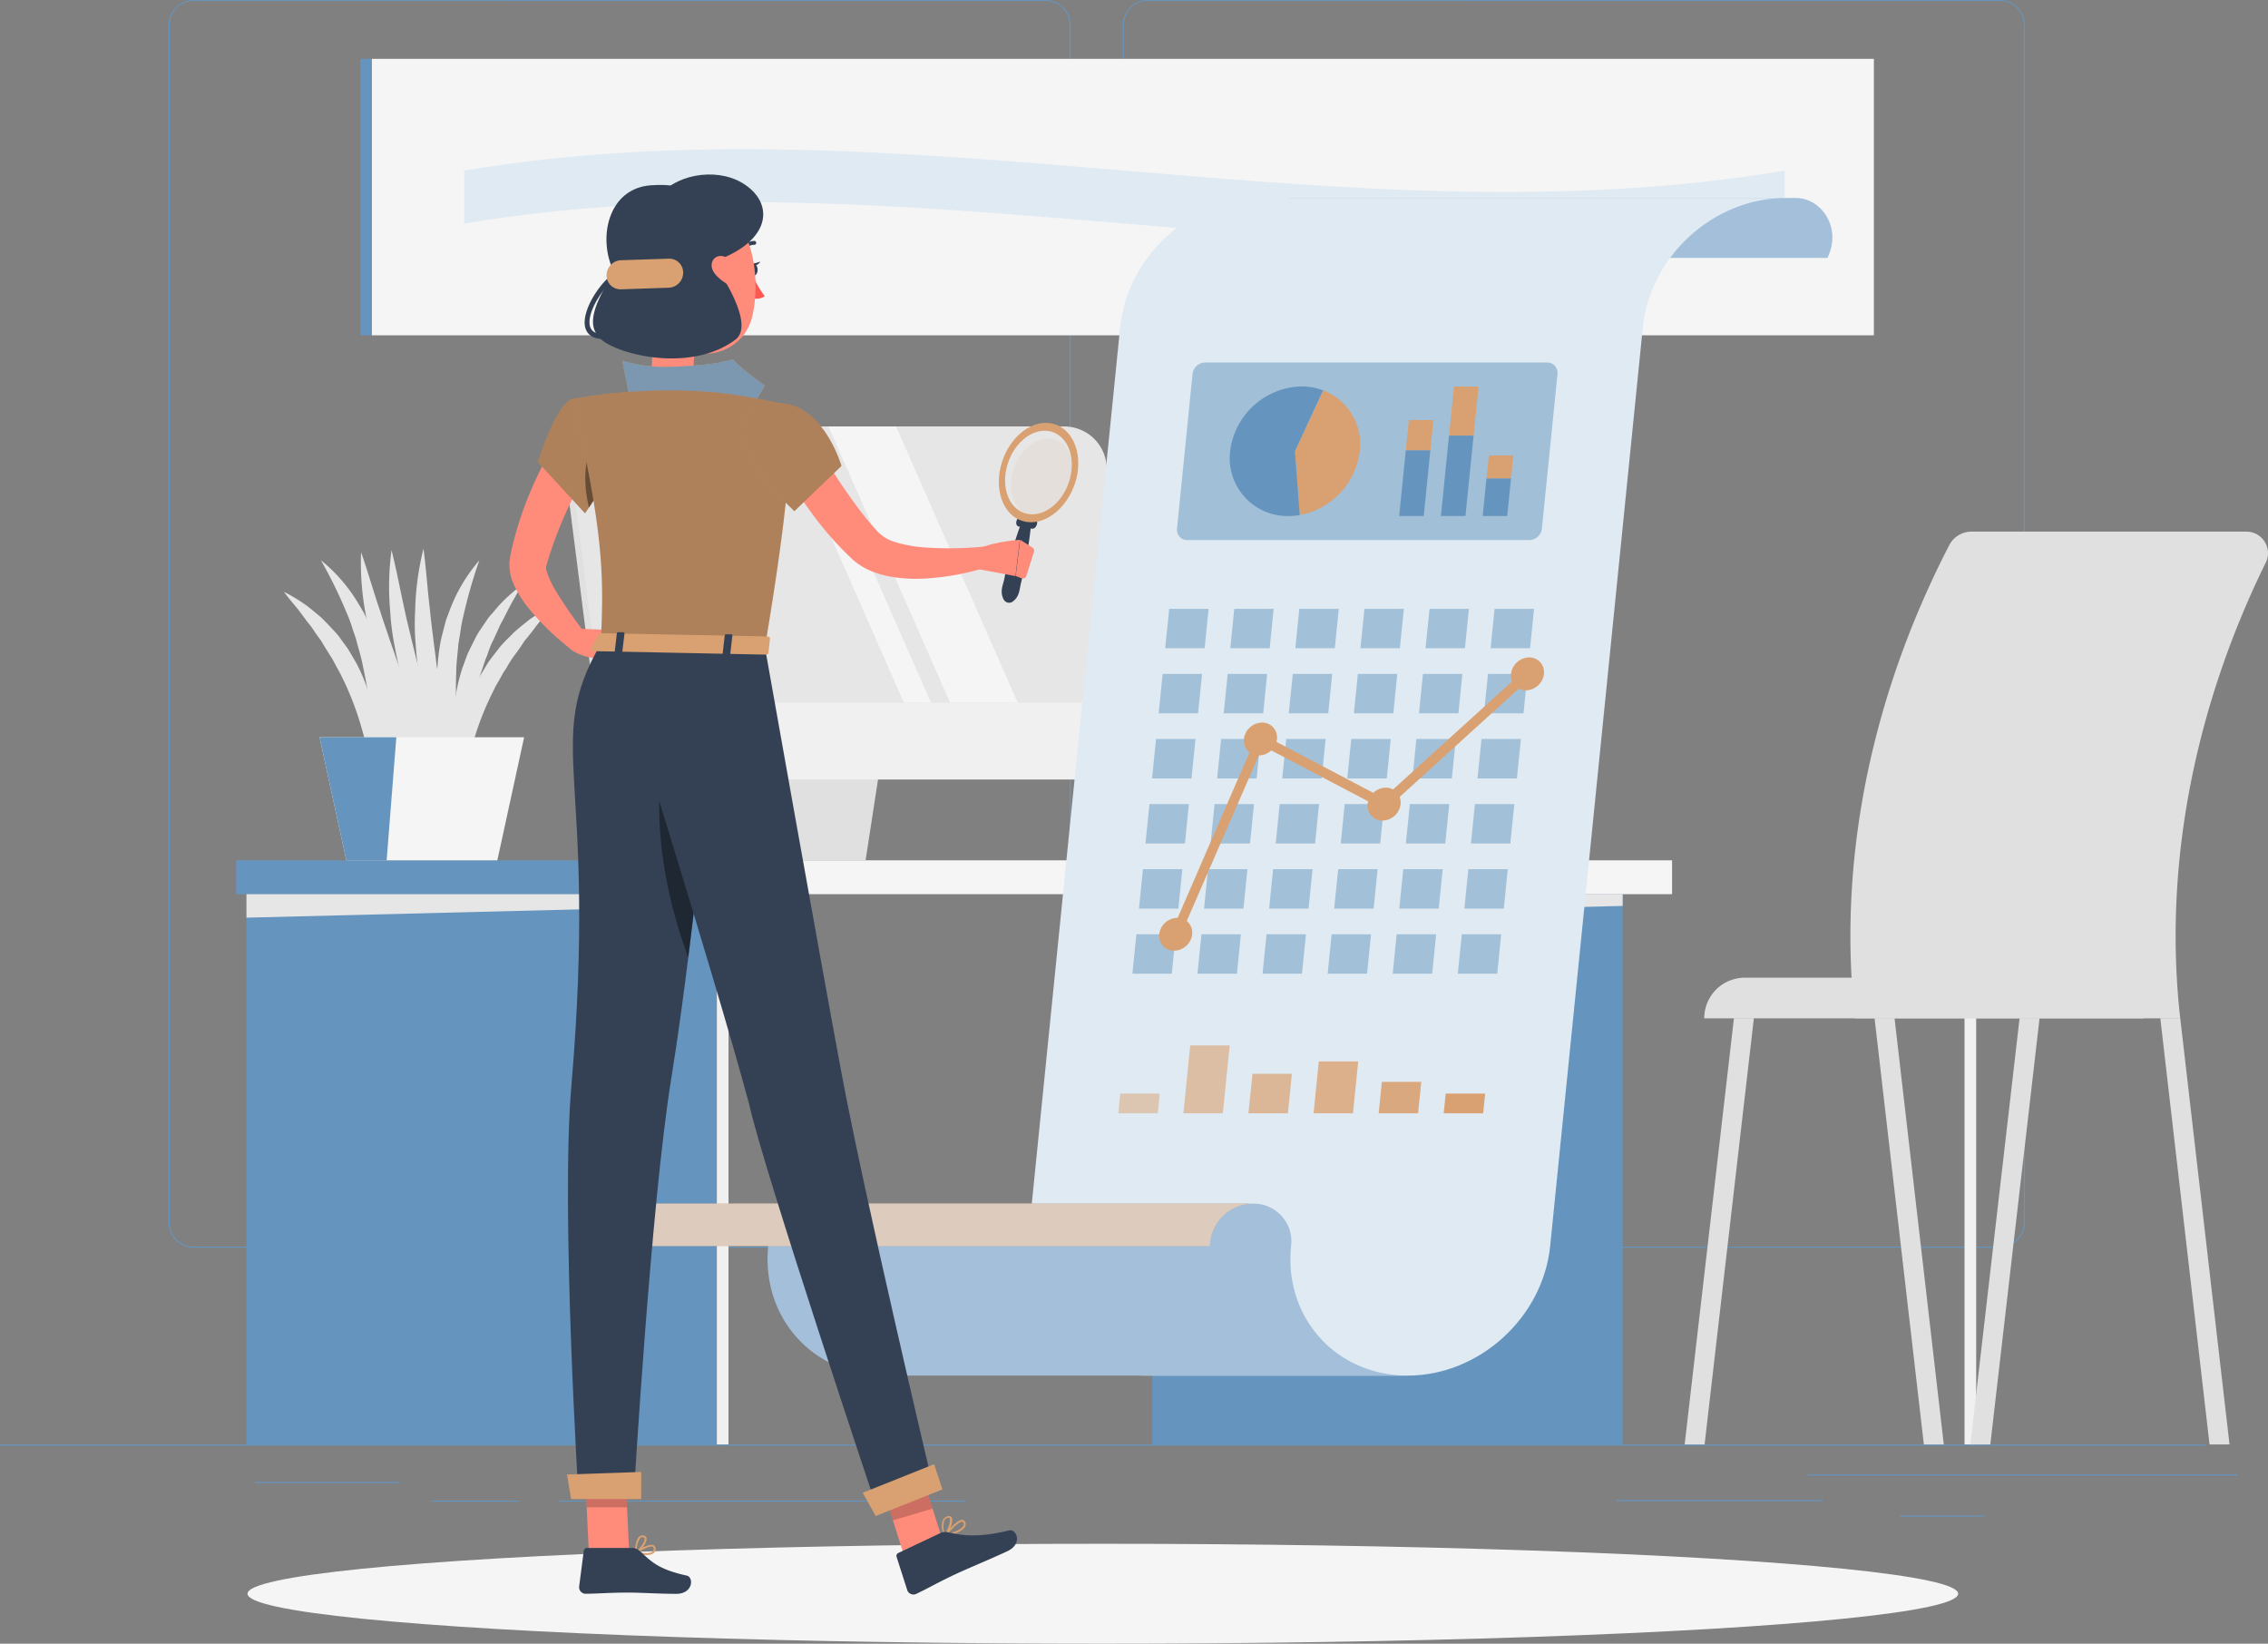 <svg xmlns="http://www.w3.org/2000/svg" width="442.525" height="320.682" viewBox="0 0 442.525 320.682">
  <rect x="0" y="0" width="442.525" height="320.682" fill="#808080" stroke="none"/>
  <g id="cf13_conciliacion_bancaria_copia" data-name="cf13_conciliacion bancaria copia" transform="translate(-234.75 -21.3)">
    <g id="freepik--background-complete--inject-61" transform="translate(234.75 21.3)">
      <rect id="Rectángulo_8834" data-name="Rectángulo 8834" width="430.375" height="0.217" transform="translate(0 281.81)" fill="#6595bf"/>
      <rect id="Rectángulo_8835" data-name="Rectángulo 8835" width="84.009" height="0.217" transform="translate(352.563 287.668)" fill="#6595bf"/>
      <rect id="Rectángulo_8836" data-name="Rectángulo 8836" width="40.168" height="0.217" transform="translate(315.456 292.643)" fill="#6595bf"/>
      <rect id="Rectángulo_8837" data-name="Rectángulo 8837" width="16.521" height="0.217" transform="translate(370.733 295.657)" fill="#6595bf"/>
      <rect id="Rectángulo_8838" data-name="Rectángulo 8838" width="79.645" height="0.217" transform="translate(108.858 292.752)" fill="#6595bf"/>
      <rect id="Rectángulo_8839" data-name="Rectángulo 8839" width="17.132" height="0.217" transform="translate(84.07 292.752)" fill="#6595bf"/>
      <rect id="Rectángulo_8840" data-name="Rectángulo 8840" width="28.284" height="0.217" transform="translate(49.739 289.114)" fill="#6595bf"/>
      <path id="Trazado_109759" data-name="Trazado 109759" d="M454.313,264.72H288.107a4.921,4.921,0,0,1-4.907-4.914V26.173a4.921,4.921,0,0,1,4.907-4.873H454.313a4.914,4.914,0,0,1,4.914,4.914h0V259.806a4.914,4.914,0,0,1-4.914,4.914ZM288.107,21.47a4.7,4.7,0,0,0-4.69,4.7V259.806a4.7,4.7,0,0,0,4.69,4.7H454.313a4.711,4.711,0,0,0,4.7-4.7V26.173a4.711,4.711,0,0,0-4.7-4.7Z" transform="translate(-250.315 -21.3)" fill="#6595bf"/>
      <path id="Trazado_109760" data-name="Trazado 109760" d="M728.616,264.72H562.4a4.928,4.928,0,0,1-4.914-4.914V26.173A4.928,4.928,0,0,1,562.4,21.3H728.616a4.914,4.914,0,0,1,4.894,4.873V259.806a4.914,4.914,0,0,1-4.894,4.914ZM562.4,21.47a4.711,4.711,0,0,0-4.7,4.7V259.806a4.7,4.7,0,0,0,4.7,4.7H728.616a4.711,4.711,0,0,0,4.7-4.7V26.173a4.711,4.711,0,0,0-4.7-4.7Z" transform="translate(-338.43 -21.3)" fill="#6595bf"/>
      <rect id="Rectángulo_8841" data-name="Rectángulo 8841" width="101.894" height="6.604" transform="translate(46.087 167.848)" fill="#6595bf"/>
      <rect id="Rectángulo_8842" data-name="Rectángulo 8842" width="91.774" height="107.358" transform="translate(48.096 174.446)" fill="#6595bf"/>
      <rect id="Rectángulo_8843" data-name="Rectángulo 8843" width="2.274" height="107.358" transform="translate(139.87 174.446)" fill="#f0f0f0"/>
      <path id="Trazado_109761" data-name="Trazado 109761" d="M397.381,278.31H305.6V282.9l91.781-2.294Z" transform="translate(-257.511 -103.864)" fill="#e6e6e6"/>
      <rect id="Rectángulo_8844" data-name="Rectángulo 8844" width="91.774" height="107.358" transform="translate(224.836 174.446)" fill="#6595bf"/>
      <rect id="Rectángulo_8845" data-name="Rectángulo 8845" width="2.274" height="107.358" transform="translate(383.311 174.446)" fill="#f0f0f0"/>
      <path id="Trazado_109762" data-name="Trazado 109762" d="M657.774,278.31H566V282.9l91.774-2.294Z" transform="translate(-341.164 -103.864)" fill="#e6e6e6"/>
      <rect id="Rectángulo_8846" data-name="Rectángulo 8846" width="178.267" height="6.604" transform="translate(147.981 167.848)" fill="#f5f5f5"/>
      <path id="Trazado_109763" data-name="Trazado 109763" d="M411.816,212.742h90.477a6.109,6.109,0,0,0,6.217-5.939,5.951,5.951,0,0,0-.081-1.1l-6.957-54.775a8.267,8.267,0,0,0-7.935-7.039H403.054a6.109,6.109,0,0,0-6.224,5.946,6.519,6.519,0,0,0,.075,1.093l6.978,54.8A8.26,8.26,0,0,0,411.816,212.742Z" transform="translate(-286.818 -60.681)" fill="#e0e0e0"/>
      <path id="Trazado_109764" data-name="Trazado 109764" d="M460.675,203.06h20.186l-6.835,44.479H453.84Z" transform="translate(-305.133 -79.69)" fill="#e0e0e0"/>
      <path id="Trazado_109765" data-name="Trazado 109765" d="M413.6,212.742h90.471a6.109,6.109,0,0,0,6.224-5.932,6.725,6.725,0,0,0-.075-1.106l-6.991-54.775a8.281,8.281,0,0,0-7.948-7.039H404.807a6.109,6.109,0,0,0-6.217,5.939,5.953,5.953,0,0,0,.081,1.1l6.984,54.8A8.281,8.281,0,0,0,413.6,212.742Z" transform="translate(-287.383 -60.682)" fill="#e6e6e6"/>
      <path id="Trazado_109766" data-name="Trazado 109766" d="M472.89,143.89h13.195l23.749,53.886h-13.2Z" transform="translate(-311.252 -60.682)" fill="#f5f5f5"/>
      <path id="Trazado_109767" data-name="Trazado 109767" d="M459.63,143.89h5.281l23.743,53.886h-5.287Z" transform="translate(-306.993 -60.682)" fill="#f5f5f5"/>
      <path id="Trazado_109768" data-name="Trazado 109768" d="M512.075,223.28l1.018,7.928a6.109,6.109,0,0,1-5.057,6.964,6.518,6.518,0,0,1-1.093.075H416.473a8.281,8.281,0,0,1-7.948-7.011l-1-7.928Z" transform="translate(-290.252 -86.186)" fill="#f0f0f0"/>
      <path id="Trazado_109769" data-name="Trazado 109769" d="M367.657,230.492a23.756,23.756,0,0,1-.557-10.446,32.113,32.113,0,0,1,3.258-10.066c.38-.8.862-1.534,1.317-2.308l.679-1.127c.251-.373.516-.726.781-1.079.543-.679,1.072-1.4,1.622-2.091a25.547,25.547,0,0,1,1.826-1.907l.93-.943c.319-.292.679-.563,1-.855.679-.563,1.358-1.106,2.036-1.636a39.712,39.712,0,0,1,4.473-2.674c-1.025,1.439-2.192,2.661-3.238,3.991-.5.679-1.011,1.358-1.541,1.989-.244.333-.523.631-.774.971l-.679,1.025c-.468.679-.95,1.357-1.446,2a20.406,20.406,0,0,0-1.3,2.084c-.217.346-.455.679-.679,1.025l-.584,1.072c-.387.719-.862,1.4-1.174,2.138a56.47,56.47,0,0,0-3.713,9.027A57.818,57.818,0,0,0,367.657,230.492Z" transform="translate(-277.159 -77.217)" fill="#e6e6e6"/>
      <path id="Trazado_109770" data-name="Trazado 109770" d="M333.369,226.7a59.865,59.865,0,0,0-2.152-9.781,57.188,57.188,0,0,0-3.611-9.075c-.333-.74-.781-1.432-1.147-2.145l-.577-1.086c-.2-.353-.441-.679-.645-1.032-.434-.679-.862-1.357-1.283-2.091s-.957-1.357-1.419-2.036l-.679-1.025c-.244-.346-.516-.679-.767-.977-.509-.679-1.018-1.357-1.514-2.036-1.025-1.358-2.179-2.579-3.2-4.025a36.882,36.882,0,0,1,4.453,2.715q1.018.794,2.036,1.649c.339.278.679.55,1,.862l.916.937c.611.638,1.215,1.283,1.805,1.934s1.059,1.405,1.6,2.111c.258.36.523.679.767,1.086l.679,1.134c.428.774.923,1.514,1.29,2.328a32.267,32.267,0,0,1,3.122,10.093A23.667,23.667,0,0,1,333.369,226.7Z" transform="translate(-260.974 -75.941)" fill="#e6e6e6"/>
      <path id="Trazado_109771" data-name="Trazado 109771" d="M337.056,225.377c.1-3.889,0-7.65-.251-11.376a77.042,77.042,0,0,0-1.609-11c-.326-1.819-.916-3.557-1.357-5.349-.292-.855-.611-1.717-.862-2.579a26.978,26.978,0,0,0-1-2.579,90.3,90.3,0,0,0-4.989-10.181,31.821,31.821,0,0,1,7.588,8.919l.76,1.269a14.432,14.432,0,0,1,.631,1.357c.428.862.862,1.805,1.208,2.715a45.543,45.543,0,0,1,1.643,5.593,41.851,41.851,0,0,1,.862,11.776,34.377,34.377,0,0,1-2.627,11.437Z" transform="translate(-264.382 -73.024)" fill="#e6e6e6"/>
      <path id="Trazado_109772" data-name="Trazado 109772" d="M362.073,226.6a52.941,52.941,0,0,1-4.751-11.267,76.547,76.547,0,0,1-2.586-11.953c-.3-2.036-.448-4.072-.611-6.109a46.156,46.156,0,0,1-.068-6.109A54.584,54.584,0,0,1,355.686,179c.543,4.073.774,8.057,1.276,12.055.17,1.975.455,3.95.679,5.919l.387,2.953c.1.991.244,1.975.387,2.953q.8,5.892,1.772,11.8Z" transform="translate(-273.055 -71.961)" fill="#e6e6e6"/>
      <path id="Trazado_109773" data-name="Trazado 109773" d="M358.892,225.969a53.546,53.546,0,0,1-6.027-10.656,74.706,74.706,0,0,1-3.95-11.539c-.543-1.975-.923-3.984-1.31-6.027a47.629,47.629,0,0,1-.767-6.109,54.2,54.2,0,0,1,.238-12.218c1,3.984,1.717,7.907,2.579,11.79.407,1.948.91,3.876,1.357,5.81l.719,2.891c.217.964.468,1.928.726,2.885.971,3.849,2.036,7.677,3.1,11.539Z" transform="translate(-270.682 -72.096)" fill="#e6e6e6"/>
      <path id="Trazado_109774" data-name="Trazado 109774" d="M354.693,225.279A53.481,53.481,0,0,1,347.7,215.24a74.14,74.14,0,0,1-5.03-11.186c-.726-1.914-1.283-3.882-1.86-5.837a47.029,47.029,0,0,1-1.358-5.98,54.179,54.179,0,0,1-.923-12.218c1.358,3.876,2.43,7.751,3.726,11.5.584,1.9,1.276,3.767,1.88,5.654l.991,2.81c.3.943.645,1.873,1,2.8q1.985,5.61,4.181,11.186Z" transform="translate(-268.077 -72.289)" fill="#e6e6e6"/>
      <path id="Trazado_109775" data-name="Trazado 109775" d="M367.714,227.312a23.906,23.906,0,0,1-2.484-10.181,32.339,32.339,0,0,1,1.357-10.5c.224-.862.584-1.677.855-2.511l.475-1.242c.183-.4.38-.8.577-1.195.394-.794.781-1.581,1.195-2.355s.957-1.493,1.439-2.226l.74-1.093A10.812,10.812,0,0,1,372.73,195c.57-.679,1.134-1.357,1.724-1.989a36.916,36.916,0,0,1,3.9-3.448c-.747,1.6-1.67,3.027-2.444,4.52-.38.76-.753,1.507-1.14,2.24-.19.373-.407.719-.59,1.1l-.5,1.14c-.346.747-.679,1.493-1.052,2.226a22.213,22.213,0,0,0-.862,2.287c-.143.38-.326.753-.455,1.133l-.38,1.161c-.251.774-.563,1.534-.753,2.315a56.716,56.716,0,0,0-1.982,9.564A59.138,59.138,0,0,0,367.714,227.312Z" transform="translate(-276.66 -75.353)" fill="#e6e6e6"/>
      <path id="Trazado_109776" data-name="Trazado 109776" d="M366.158,226.564a33.815,33.815,0,0,1-4.582-10.751,41.514,41.514,0,0,1-1.174-11.749,45.3,45.3,0,0,1,.679-5.905c.224-.977.462-1.941.72-2.891.136-.475.224-.964.394-1.432l.523-1.391a31.981,31.981,0,0,1,5.919-10.093,95.106,95.106,0,0,0-3.129,10.9,24.511,24.511,0,0,0-.523,2.715c-.129.91-.3,1.812-.441,2.715-.136,1.839-.414,3.658-.421,5.5a79.7,79.7,0,0,0,.326,11.1,113.412,113.412,0,0,0,1.711,11.281Z" transform="translate(-275.103 -73.037)" fill="#e6e6e6"/>
      <path id="Trazado_109777" data-name="Trazado 109777" d="M354.708,231.852l-10.385-17.7L343.04,231.4Z" transform="translate(-269.538 -83.253)" fill="#e6e6e6"/>
      <path id="Trazado_109778" data-name="Trazado 109778" d="M366.527,233.21H326.61l5.226,24.014H361.3Z" transform="translate(-264.26 -89.376)" fill="#f5f5f5"/>
      <path id="Trazado_109779" data-name="Trazado 109779" d="M341.59,233.21H326.61l5.226,24.014H339.7Z" transform="translate(-264.26 -89.376)" fill="#6595bf"/>
      <path id="Trazado_109780" data-name="Trazado 109780" d="M831.031,269.06H767.575c-3.394-29.987,2.844-62.221,18.387-92.31a4.88,4.88,0,0,1,4.3-2.64h53.682a4.2,4.2,0,0,1,4.208,4.195,4.11,4.11,0,0,1-.529,2.036C833.414,209.378,827.773,240.241,831.031,269.06Z" transform="translate(-405.631 -70.39)" fill="#e0e0e0"/>
      <path id="Trazado_109781" data-name="Trazado 109781" d="M802.479,302.33H732.567a7.907,7.907,0,0,0-7.907,7.921h85.753a7.914,7.914,0,0,0-7.935-7.921Z" transform="translate(-392.133 -111.581)" fill="#e0e0e0"/>
      <path id="Trazado_109782" data-name="Trazado 109782" d="M787.127,397.127h-3.889L773.62,313.96h3.9Z" transform="translate(-407.862 -115.317)" fill="#e0e0e0"/>
      <path id="Trazado_109783" data-name="Trazado 109783" d="M869.267,397.127h-3.9L855.76,313.96h3.889Z" transform="translate(-434.249 -115.317)" fill="#e0e0e0"/>
      <path id="Trazado_109784" data-name="Trazado 109784" d="M801.15,397.127h3.9l9.611-83.167h-3.9Z" transform="translate(-416.706 -115.317)" fill="#e0e0e0"/>
      <path id="Trazado_109785" data-name="Trazado 109785" d="M719.03,397.127h3.889l9.618-83.167h-3.889Z" transform="translate(-390.325 -115.317)" fill="#e0e0e0"/>
      <rect id="Rectángulo_8847" data-name="Rectángulo 8847" width="293.098" height="53.94" transform="translate(72.524 11.478)" fill="#f5f5f5"/>
      <rect id="Rectángulo_8848" data-name="Rectángulo 8848" width="2.213" height="53.94" transform="translate(70.312 11.478)" fill="#6595bf"/>
      <path id="Trazado_109786" data-name="Trazado 109786" d="M625.834,78.7c-85.882,14.457-171.765-14.464-257.654,0V68.365c85.889-14.457,171.771,14.457,257.654,0Z" transform="translate(-277.614 -35.079)" fill="#e0eaf2"/>
    </g>
    <g id="freepik--Shadow--inject-61" transform="translate(283.043 322.489)">
      <ellipse id="freepik--path--inject-61" cx="166.891" cy="9.747" rx="166.891" ry="9.747" transform="translate(0)" fill="#f5f5f5"/>
    </g>
    <g id="freepik--data-sheet--inject-61" transform="translate(349.133 59.928)">
      <path id="Trazado_109787" data-name="Trazado 109787" d="M678.91,78.21h25.046c5,0,9.048,5.851,6.15,11.695H610.716A7.911,7.911,0,0,0,604.56,78.21Z" transform="translate(-467.934 -78.21)" fill="#a3bfd9"/>
      <path id="Trazado_109788" data-name="Trazado 109788" d="M575.959,78.21H677.948c-13.969,0-26.424,11.322-27.829,25.283l-18.075,179.19c-1.412,13.962-13.867,25.277-27.829,25.277H552.793c-13.962,0-24.1-11.315-22.731-25.277l18.075-179.19C549.535,89.5,561.977,78.21,575.959,78.21Z" transform="translate(-443.962 -78.21)" fill="#e0eaf2"/>
      <path id="Trazado_109789" data-name="Trazado 109789" d="M554.1,375.537h0a7.351,7.351,0,0,0-7.392-8.267H444.68a7.344,7.344,0,0,1,7.466,7.168,7.466,7.466,0,0,1-.061,1.1h0c-1.412,13.962,8.77,25.277,22.731,25.277H576.833C562.878,400.813,552.669,389.485,554.1,375.537Z" transform="translate(-416.573 -171.07)" fill="#a3bfd9"/>
      <path id="Trazado_109790" data-name="Trazado 109790" d="M436.753,367.26H411.68a8.451,8.451,0,0,0-8.41,8.274H524.963a8.451,8.451,0,0,1,8.444-8.274Z" transform="translate(-403.27 -171.067)" fill="#d9a171"/>
      <path id="Trazado_109791" data-name="Trazado 109791" d="M436.753,367.26H411.68a8.451,8.451,0,0,0-8.41,8.274H524.963a8.451,8.451,0,0,1,8.444-8.274Z" transform="translate(-403.27 -171.067)" fill="#e0eaf2" opacity="0.6"/>
      <g id="Grupo_58320" data-name="Grupo 58320" transform="translate(106.571 80.154)" opacity="0.5">
        <path id="Trazado_109792" data-name="Trazado 109792" d="M577.4,203.99h-7.7l.787-7.69h7.683Z" transform="translate(-563.306 -196.3)" fill="#6595bf"/>
        <path id="Trazado_109793" data-name="Trazado 109793" d="M596.1,203.99H588.42l.774-7.69h7.683Z" transform="translate(-569.32 -196.3)" fill="#6595bf"/>
        <path id="Trazado_109794" data-name="Trazado 109794" d="M614.817,203.99h-7.7l.774-7.69h7.7Z" transform="translate(-575.327 -196.3)" fill="#6595bf"/>
        <path id="Trazado_109795" data-name="Trazado 109795" d="M633.52,203.99h-7.69l.781-7.69h7.69Z" transform="translate(-581.338 -196.3)" fill="#6595bf"/>
        <path id="Trazado_109796" data-name="Trazado 109796" d="M652.233,203.99H644.55l.774-7.69h7.683Z" transform="translate(-587.352 -196.3)" fill="#6595bf"/>
        <path id="Trazado_109797" data-name="Trazado 109797" d="M670.947,203.99h-7.7l.774-7.69h7.7Z" transform="translate(-593.359 -196.3)" fill="#6595bf"/>
        <path id="Trazado_109798" data-name="Trazado 109798" d="M575.51,222.7h-7.69l.781-7.69h7.683Z" transform="translate(-562.702 -202.311)" fill="#6595bf"/>
        <path id="Trazado_109799" data-name="Trazado 109799" d="M594.227,222.7h-7.7l.774-7.69H595Z" transform="translate(-568.713 -202.311)" fill="#6595bf"/>
        <path id="Trazado_109800" data-name="Trazado 109800" d="M612.927,222.7h-7.7l.787-7.69H613.7Z" transform="translate(-574.72 -202.311)" fill="#6595bf"/>
        <path id="Trazado_109801" data-name="Trazado 109801" d="M631.64,222.7h-7.69l.774-7.69h7.69Z" transform="translate(-580.734 -202.311)" fill="#6595bf"/>
        <path id="Trazado_109802" data-name="Trazado 109802" d="M650.35,222.7h-7.69l.774-7.69h7.69Z" transform="translate(-586.745 -202.311)" fill="#6595bf"/>
        <path id="Trazado_109803" data-name="Trazado 109803" d="M669.057,222.7h-7.7l.774-7.69h7.7Z" transform="translate(-592.752 -202.311)" fill="#6595bf"/>
        <path id="Trazado_109804" data-name="Trazado 109804" d="M573.627,241.407h-7.7l.781-7.7h7.69Z" transform="translate(-562.095 -208.318)" fill="#6595bf"/>
        <path id="Trazado_109805" data-name="Trazado 109805" d="M592.337,241.407h-7.7l.774-7.7h7.7Z" transform="translate(-568.106 -208.318)" fill="#6595bf"/>
        <path id="Trazado_109806" data-name="Trazado 109806" d="M611.043,241.407H603.36l.774-7.7h7.683Z" transform="translate(-574.119 -208.318)" fill="#6595bf"/>
        <path id="Trazado_109807" data-name="Trazado 109807" d="M629.757,241.407h-7.7l.774-7.7h7.7Z" transform="translate(-580.127 -208.318)" fill="#6595bf"/>
        <path id="Trazado_109808" data-name="Trazado 109808" d="M648.46,241.407h-7.69l.774-7.7h7.7Z" transform="translate(-586.137 -208.318)" fill="#6595bf"/>
        <path id="Trazado_109809" data-name="Trazado 109809" d="M667.17,241.407h-7.69l.781-7.7h7.683Z" transform="translate(-592.148 -208.318)" fill="#6595bf"/>
        <path id="Trazado_109810" data-name="Trazado 109810" d="M571.737,260.113h-7.7l.781-7.683h7.69Z" transform="translate(-561.488 -214.332)" fill="#6595bf"/>
        <path id="Trazado_109811" data-name="Trazado 109811" d="M590.45,260.113h-7.69l.774-7.683h7.69Z" transform="translate(-567.502 -214.332)" fill="#6595bf"/>
        <path id="Trazado_109812" data-name="Trazado 109812" d="M609.153,260.113H601.47l.774-7.683h7.683Z" transform="translate(-573.512 -214.332)" fill="#6595bf"/>
        <path id="Trazado_109813" data-name="Trazado 109813" d="M627.867,260.113h-7.7l.774-7.683h7.7Z" transform="translate(-579.52 -214.332)" fill="#6595bf"/>
        <path id="Trazado_109814" data-name="Trazado 109814" d="M646.573,260.113H638.89l.774-7.683h7.69Z" transform="translate(-585.533 -214.332)" fill="#6595bf"/>
        <path id="Trazado_109815" data-name="Trazado 109815" d="M665.283,260.113H657.6l.774-7.683h7.683Z" transform="translate(-591.544 -214.332)" fill="#6595bf"/>
        <path id="Trazado_109816" data-name="Trazado 109816" d="M569.853,278.83H562.17l.774-7.69h7.683Z" transform="translate(-560.887 -220.342)" fill="#6595bf"/>
        <path id="Trazado_109817" data-name="Trazado 109817" d="M588.56,278.83h-7.69l.774-7.69h7.69Z" transform="translate(-566.895 -220.342)" fill="#6595bf"/>
        <path id="Trazado_109818" data-name="Trazado 109818" d="M607.27,278.83h-7.69l.774-7.69h7.7Z" transform="translate(-572.905 -220.342)" fill="#6595bf"/>
        <path id="Trazado_109819" data-name="Trazado 109819" d="M625.977,278.83h-7.7l.787-7.69h7.683Z" transform="translate(-578.913 -220.342)" fill="#6595bf"/>
        <path id="Trazado_109820" data-name="Trazado 109820" d="M644.69,278.83H637l.774-7.69h7.69Z" transform="translate(-584.926 -220.342)" fill="#6595bf"/>
        <path id="Trazado_109821" data-name="Trazado 109821" d="M663.4,278.83h-7.69l.774-7.69h7.69Z" transform="translate(-590.937 -220.342)" fill="#6595bf"/>
        <path id="Trazado_109822" data-name="Trazado 109822" d="M567.963,297.537H560.28l.774-7.7h7.683Z" transform="translate(-560.28 -226.35)" fill="#6595bf"/>
        <path id="Trazado_109823" data-name="Trazado 109823" d="M586.677,297.537h-7.7l.781-7.7h7.69Z" transform="translate(-566.287 -226.35)" fill="#6595bf"/>
        <path id="Trazado_109824" data-name="Trazado 109824" d="M605.38,297.537h-7.69l.781-7.7h7.69Z" transform="translate(-572.298 -226.35)" fill="#6595bf"/>
        <path id="Trazado_109825" data-name="Trazado 109825" d="M624.093,297.537H616.41l.774-7.7h7.683Z" transform="translate(-578.312 -226.35)" fill="#6595bf"/>
        <path id="Trazado_109826" data-name="Trazado 109826" d="M642.807,297.537h-7.7l.774-7.7h7.7Z" transform="translate(-584.319 -226.35)" fill="#6595bf"/>
        <path id="Trazado_109827" data-name="Trazado 109827" d="M661.51,297.537h-7.69l.781-7.7h7.683Z" transform="translate(-590.33 -226.35)" fill="#6595bf"/>
      </g>
      <path id="Trazado_109828" data-name="Trazado 109828" d="M574.421,288.323a3.631,3.631,0,0,1-3.53,3.211,2.851,2.851,0,0,1-2.905-2.79,2.934,2.934,0,0,1,0-.421,3.618,3.618,0,0,1,3.529-3.2,2.844,2.844,0,0,1,2.905,2.776,3.03,3.03,0,0,1,0,.428Z" transform="translate(-456.183 -144.679)" fill="#d9a171"/>
      <path id="Trazado_109829" data-name="Trazado 109829" d="M598.787,232.2a3.638,3.638,0,0,1-3.536,3.21,2.851,2.851,0,0,1-2.925-2.769,2.4,2.4,0,0,1,0-.441,3.631,3.631,0,0,1,3.536-3.2,2.857,2.857,0,0,1,2.925,2.79A2.041,2.041,0,0,1,598.787,232.2Z" transform="translate(-464.001 -126.651)" fill="#d9a171"/>
      <path id="Trazado_109830" data-name="Trazado 109830" d="M634.327,250.91a3.638,3.638,0,0,1-3.536,3.211,2.844,2.844,0,0,1-2.905-2.79,2.188,2.188,0,0,1,0-.421,3.645,3.645,0,0,1,3.529-3.21,2.851,2.851,0,0,1,2.912,2.8A2.036,2.036,0,0,1,634.327,250.91Z" transform="translate(-475.424 -132.658)" fill="#d9a171"/>
      <path id="Trazado_109831" data-name="Trazado 109831" d="M675.548,213.48a3.652,3.652,0,0,1-3.543,3.21,2.851,2.851,0,0,1-2.905-2.79v-.421a3.645,3.645,0,0,1,3.543-3.21,2.851,2.851,0,0,1,2.905,2.79A1.739,1.739,0,0,1,675.548,213.48Z" transform="translate(-488.668 -120.634)" fill="#d9a171"/>
      <path id="Trazado_109832" data-name="Trazado 109832" d="M572.3,266.307a.937.937,0,0,1-.937-.937.89.89,0,0,1,.081-.38l16.541-38.1a.93.93,0,0,1,1.3-.455l23.539,12.38L640.28,213.88a.961.961,0,1,1,1.29,1.425h0l-27.958,25.412a.937.937,0,0,1-1.073.129L589.3,228.63l-16.148,37.107A.957.957,0,0,1,572.3,266.307Z" transform="translate(-457.269 -121.713)" fill="#d9a171"/>
      <path id="Trazado_109833" data-name="Trazado 109833" d="M563.92,339.479h-7.69l.387-3.849h7.69Z" transform="translate(-452.408 -160.906)" fill="#d9a171" opacity="0.5"/>
      <path id="Trazado_109834" data-name="Trazado 109834" d="M582.63,335.032h-7.69l1.33-13.242h7.7Z" transform="translate(-458.419 -156.46)" fill="#d9a171" opacity="0.6"/>
      <path id="Trazado_109835" data-name="Trazado 109835" d="M601.337,337.657h-7.7l.787-7.7h7.683Z" transform="translate(-464.426 -159.085)" fill="#d9a171" opacity="0.7"/>
      <path id="Trazado_109836" data-name="Trazado 109836" d="M620.043,336.513H612.36l1.018-10.113h7.69Z" transform="translate(-470.44 -157.941)" fill="#d9a171" opacity="0.8"/>
      <path id="Trazado_109837" data-name="Trazado 109837" d="M638.76,338.4h-7.69l.618-6.136h7.7Z" transform="translate(-476.451 -159.823)" fill="#d9a171" opacity="0.9"/>
      <path id="Trazado_109838" data-name="Trazado 109838" d="M657.467,339.479h-7.7l.394-3.849h7.69Z" transform="translate(-482.458 -160.906)" fill="#d9a171"/>
      <path id="Trazado_109839" data-name="Trazado 109839" d="M641.9,160.137H575.134a1.962,1.962,0,0,1-2.036-1.921,2.2,2.2,0,0,1,0-.292l3.034-30.211a2.511,2.511,0,0,1,2.437-2.213h66.769a1.982,1.982,0,0,1,2,1.941,1.8,1.8,0,0,1,0,.271l-3.048,30.211A2.5,2.5,0,0,1,641.9,160.137Z" transform="translate(-457.826 -93.402)" fill="#6595bf" opacity="0.5"/>
      <path id="Trazado_109840" data-name="Trazado 109840" d="M607,145.378l5.525-11.878a11.186,11.186,0,0,1,7.127,11.878,14.444,14.444,0,0,1-11.708,12.455Z" transform="translate(-468.718 -95.972)" fill="#d9a171"/>
      <path id="Trazado_109841" data-name="Trazado 109841" d="M600.976,145.015l.943,12.455a12.78,12.78,0,0,1-2.22.19,11.281,11.281,0,0,1-11.451-11.1,11.823,11.823,0,0,1,.082-1.548,14.389,14.389,0,0,1,13.894-12.645,11.932,11.932,0,0,1,4.242.767Z" transform="translate(-462.694 -95.609)" fill="#6595bf"/>
      <path id="Trazado_109842" data-name="Trazado 109842" d="M650.541,146.49h4.8l-1.588,15.7H648.96Z" transform="translate(-482.198 -100.145)" fill="#6595bf"/>
      <path id="Trazado_109843" data-name="Trazado 109843" d="M661.71,158.79H666.5l-.74,7.351H660.97Z" transform="translate(-486.056 -104.096)" fill="#6595bf"/>
      <path id="Trazado_109844" data-name="Trazado 109844" d="M662.06,156.67h4.792l.455-4.48h-4.792Z" transform="translate(-486.406 -101.976)" fill="#d9a171"/>
      <path id="Trazado_109845" data-name="Trazado 109845" d="M651.29,141.96h4.8l.964-9.57h-4.8Z" transform="translate(-482.946 -95.615)" fill="#d9a171"/>
      <path id="Trazado_109846" data-name="Trazado 109846" d="M638.256,150.7h4.792l-1.29,12.842h-4.8Z" transform="translate(-478.343 -101.497)" fill="#6595bf"/>
      <path id="Trazado_109847" data-name="Trazado 109847" d="M638.87,147.915h4.792l.591-5.885H639.46Z" transform="translate(-478.956 -98.712)" fill="#d9a171"/>
    </g>
    <g id="freepik--Character--inject-61" transform="translate(334.138 55.344)">
      <path id="Trazado_109848" data-name="Trazado 109848" d="M397.388,151.837c-.38.631-.862,1.425-1.229,2.145s-.862,1.507-1.215,2.267c-.774,1.527-1.561,3.054-2.274,4.622a80.337,80.337,0,0,0-3.72,9.469l-.36,1.2-.17.611-.054.149h0a2.227,2.227,0,0,0,.129,1.134,19.955,19.955,0,0,0,1.962,4.073,92.836,92.836,0,0,0,5.959,8.478l-2.715,2.885a48.621,48.621,0,0,1-8.267-7.751,22.21,22.21,0,0,1-3.394-5.254,9.414,9.414,0,0,1-.862-4.127,4.424,4.424,0,0,1,.075-.679l.061-.367v-.17l.149-.679.3-1.412a68.684,68.684,0,0,1,3.57-10.8c.74-1.724,1.527-3.448,2.4-5.118.428-.855.862-1.67,1.357-2.491s.937-1.615,1.514-2.5Z" transform="translate(-381.177 -95.892)" fill="#ff8b7b"/>
      <path id="Trazado_109849" data-name="Trazado 109849" d="M399.564,202l6.475.265-2.586,5.552s-4.6-.258-6.333-3.048Z" transform="translate(-386.299 -113.394)" fill="#ff8b7b"/>
      <path id="Trazado_109850" data-name="Trazado 109850" d="M410.628,204.838l-1.6,4.975L406.42,207.9l2.606-5.559Z" transform="translate(-389.286 -113.503)" fill="#ff8b7b"/>
      <path id="Trazado_109851" data-name="Trazado 109851" d="M419.475,467.324a9.866,9.866,0,0,1-2.084-.285.19.19,0,0,1-.142-.149.2.2,0,0,1,.075-.19c.265-.177,2.64-1.717,3.563-1.3a.679.679,0,0,1,.38.523,1.052,1.052,0,0,1-.292.991,2.267,2.267,0,0,1-1.5.414Zm-1.554-.55c1.358.271,2.4.217,2.8-.143a.679.679,0,0,0,.176-.679.292.292,0,0,0-.156-.244c-.489-.217-1.853.448-2.817,1.045Z" transform="translate(-392.764 -197.987)" fill="#d9a171"/>
      <path id="Trazado_109852" data-name="Trazado 109852" d="M417.433,466.172h-.088a.183.183,0,0,1-.1-.163c0-.1,0-2.369.855-3.129a.984.984,0,0,1,.787-.244.679.679,0,0,1,.638.523c.19.862-1.222,2.579-1.962,3.014a.23.23,0,0,1-.136,0Zm1.3-3.183a.625.625,0,0,0-.414.149,3.988,3.988,0,0,0-.679,2.491c.74-.6,1.622-1.88,1.5-2.416,0-.088-.068-.2-.312-.224Z" transform="translate(-392.766 -197.12)" fill="#d9a171"/>
      <path id="Trazado_109853" data-name="Trazado 109853" d="M506.243,461.509a.19.19,0,0,1-.17-.075.183.183,0,0,1,0-.217c.244-.305,2.362-2.966,3.5-3.048h.081a.6.6,0,0,1,.5.305.964.964,0,0,1,.081.937c-.448,1.052-2.674,1.717-3.971,2.091Zm3.353-2.966c-.631.041-1.955,1.358-2.858,2.457,1.717-.5,2.905-1.134,3.163-1.717a.679.679,0,0,0-.054-.618.251.251,0,0,0-.21-.122Z" transform="translate(-421.289 -195.688)" fill="#d9a171"/>
      <path id="Trazado_109854" data-name="Trazado 109854" d="M506.07,461.157h0a.176.176,0,0,1-.143-.109c0-.081-.781-2.036-.231-3.17a1.4,1.4,0,0,1,.815-.733c.5-.177.76,0,.862.156.523.679-.455,3.014-1.147,3.794A.17.17,0,0,1,506.07,461.157Zm.719-3.767a1.018,1.018,0,0,0-.828.591,4.114,4.114,0,0,0,.129,2.586c.638-.923,1.222-2.647.91-3.075A.2.2,0,0,0,506.79,457.389Z" transform="translate(-421.116 -195.335)" fill="#d9a171"/>
      <path id="Trazado_109855" data-name="Trazado 109855" d="M419.934,107.19c.862,4.683,2.9,14.933-.394,17.967,0,0,1.249,4.751,9.944,4.941,9.564.176,4.6-4.649,4.6-4.649-5.206-1.357-5.05-5.206-4.12-8.824Z" transform="translate(-393.501 -82.936)" fill="#ff8b7b"/>
      <path id="Trazado_109856" data-name="Trazado 109856" d="M415.3,133.106l-1.67-8.254a30.8,30.8,0,0,0,7.371,1.2c3.346,0,10.6-.265,14.206-1.514,1,1.412,6.238,5.165,6.238,5.165l-2.342,3.971Z" transform="translate(-391.603 -88.51)" fill="#d9a171"/>
      <path id="Trazado_109857" data-name="Trazado 109857" d="M415.3,133.106l-1.67-8.254a30.8,30.8,0,0,0,7.371,1.2c3.346,0,10.6-.265,14.206-1.514,1,1.412,6.238,5.165,6.238,5.165l-2.342,3.971Z" transform="translate(-391.603 -88.51)" fill="#6595bf" opacity="0.8"/>
      <path id="Trazado_109858" data-name="Trazado 109858" d="M447.461,92.849a.339.339,0,0,1-.163-.061.373.373,0,0,1-.115-.516,3.679,3.679,0,0,1,2.912-1.724.38.38,0,1,1,0,.753h0a2.9,2.9,0,0,0-2.287,1.357.366.366,0,0,1-.346.19Z" transform="translate(-402.363 -77.589)" fill="#344154"/>
      <path id="Trazado_109859" data-name="Trazado 109859" d="M451.16,100.42a16.968,16.968,0,0,0,2.328,4.072,2.715,2.715,0,0,1-2.253.434Z" transform="translate(-403.659 -80.761)" fill="#ff5652"/>
      <path id="Trazado_109860" data-name="Trazado 109860" d="M450.33,98.264c0,.638.353,1.154.767,1.154s.747-.516.733-1.154-.353-1.154-.767-1.154S450.33,97.626,450.33,98.264Z" transform="translate(-403.393 -79.698)" fill="#344154"/>
      <path id="Trazado_109861" data-name="Trazado 109861" d="M451.09,96.951l1.527-.441S451.85,97.711,451.09,96.951Z" transform="translate(-403.637 -79.505)" fill="#344154"/>
      <path id="Trazado_109862" data-name="Trazado 109862" d="M492.716,461.129l7.636-2.627-5.389-16.982-7.622,2.634Z" transform="translate(-415.282 -190.339)" fill="#ff8b7b"/>
      <path id="Trazado_109863" data-name="Trazado 109863" d="M403.609,458.945h7.874l-.869-18.245H402.74Z" transform="translate(-388.104 -190.076)" fill="#ff8b7b"/>
      <path id="Trazado_109864" data-name="Trazado 109864" d="M411.619,466.24h-8.858a.625.625,0,0,0-.625.529l-.909,7.011a1.29,1.29,0,0,0,1.174,1.4h.109c3.088-.047,4.568-.231,8.457-.231,2.4,0,5.9.244,9.211.244s3.448-3.265,2.036-3.563c-6.2-1.358-7.195-3.163-9.3-4.907a2.138,2.138,0,0,0-1.3-.482Z" transform="translate(-387.617 -198.281)" fill="#344154"/>
      <path id="Trazado_109865" data-name="Trazado 109865" d="M500.964,461.729l-8.145,3.855a.611.611,0,0,0-.353.753l2.111,6.577a1.29,1.29,0,0,0,1.677.679l.1-.048c2.83-1.358,4.134-2.192,7.745-3.882,2.213-1.039,6.889-2.973,9.971-4.412s1.8-4.385.394-4.072c-6.285,1.52-9.326.971-12.048.346A2.192,2.192,0,0,0,500.964,461.729Z" transform="translate(-416.919 -196.648)" fill="#344154"/>
      <path id="Trazado_109866" data-name="Trazado 109866" d="M494.956,441.53l2.891,9.1-7.745,2.287-2.783-8.756Z" transform="translate(-415.276 -190.343)" opacity="0.2"/>
      <path id="Trazado_109867" data-name="Trazado 109867" d="M402.74,440.71h7.874l.448,9.4h-7.874Z" transform="translate(-388.104 -190.079)" opacity="0.2"/>
      <path id="Trazado_109868" data-name="Trazado 109868" d="M396.233,135.854c-3.278.679-6.883,12.353-6.883,12.353l9.211,10.012s7.745-10.9,6.2-14.994C403.2,138.983,400.108,135.087,396.233,135.854Z" transform="translate(-383.803 -92.113)" fill="#d9a171"/>
      <path id="Trazado_109869" data-name="Trazado 109869" d="M396.233,135.854c-3.278.679-6.883,12.353-6.883,12.353l9.211,10.012s7.745-10.9,6.2-14.994C403.2,138.983,400.108,135.087,396.233,135.854Z" transform="translate(-383.803 -92.113)" opacity="0.2"/>
      <path id="Trazado_109870" data-name="Trazado 109870" d="M405.769,146.653c1.656-1.48,2.776-1.011,3.536.2.733,3.516-3.774,10.745-5.586,13.48C402.911,157.017,401.995,150.019,405.769,146.653Z" transform="translate(-388.187 -95.317)" opacity="0.4"/>
      <path id="Trazado_109871" data-name="Trazado 109871" d="M441.579,137.856c.591,3.441.719,13.935-4.663,45.755l-32.03-.591c.624-13,.679-21.041-5.4-47.852a94.454,94.454,0,0,1,13.609-1.52,102.932,102.932,0,0,1,14.539.292,121.136,121.136,0,0,1,12.048,2.036,2.4,2.4,0,0,1,1.894,1.88Z" transform="translate(-387.06 -91.393)" fill="#d9a171"/>
      <path id="Trazado_109872" data-name="Trazado 109872" d="M441.579,137.856c.591,3.441.719,13.935-4.663,45.755l-32.03-.591c.624-13,.679-21.041-5.4-47.852a94.454,94.454,0,0,1,13.609-1.52,102.932,102.932,0,0,1,14.539.292,121.136,121.136,0,0,1,12.048,2.036,2.4,2.4,0,0,1,1.894,1.88Z" transform="translate(-387.06 -91.393)" opacity="0.2"/>
      <path id="Trazado_109873" data-name="Trazado 109873" d="M418.757,90.242c.611,7.806.679,11.125,4.711,15.116,6.021,6.027,15.489,3.686,17.213-4.113,1.561-7.025.292-18.611-7.392-21.72a10.521,10.521,0,0,0-14.532,10.717Z" transform="translate(-393.234 -73.787)" fill="#ff8b7b"/>
      <path id="Trazado_109874" data-name="Trazado 109874" d="M416.484,74.527c-8.464.631-10.432,10.582-7.134,16.969-5.247,7.989-4.616,10.86-2.932,12.727,2.885,3.224,17.722,7.093,26.6.407,3.971-2.987-3.394-13.575-3.394-13.575S433.915,73.21,416.484,74.527Z" transform="translate(-388.898 -72.421)" fill="#344154"/>
      <path id="Trazado_109875" data-name="Trazado 109875" d="M406.457,111.994c-2.4,0-3.251-1.188-3.529-2.24-.862-3.441,3.441-10.12,7.745-11.973a.475.475,0,0,1,.591.319.462.462,0,0,1-.21.543c-3.815,1.649-7.989,7.941-7.2,10.86.319,1.2,1.486,1.724,3.441,1.48a.468.468,0,0,1,.516.421.461.461,0,0,1-.407.516h0A9.147,9.147,0,0,1,406.457,111.994Z" transform="translate(-388.129 -79.907)" fill="#344154"/>
      <path id="Trazado_109876" data-name="Trazado 109876" d="M421.256,101.317l-9.319.312A2.715,2.715,0,0,1,409.12,99V98.88h0a2.946,2.946,0,0,1,2.8-2.925l9.333-.305a2.715,2.715,0,0,1,2.81,2.627.742.742,0,0,1,0,.122h0A2.939,2.939,0,0,1,421.256,101.317Z" transform="translate(-390.154 -79.228)" fill="#d9a171"/>
      <path id="Trazado_109877" data-name="Trazado 109877" d="M423.37,76.407c3.177-4.941,11.491-6.435,16.752-3.333,6.156,3.625,6.027,10.86-4.364,14.933C424.476,92.5,423.37,76.407,423.37,76.407Z" transform="translate(-394.732 -71.457)" fill="#344154"/>
      <path id="Trazado_109878" data-name="Trazado 109878" d="M442.638,95.483a7.847,7.847,0,0,1,2.511,4.161c.462,2.036-.862,1.785-2.382.943-1.357-.76-3.53-2.26-3.448-3.971S441.287,94.315,442.638,95.483Z" transform="translate(-399.855 -78.98)" fill="#ff8b7b"/>
      <path id="Trazado_109879" data-name="Trazado 109879" d="M427.977,206.855s-4.86,53.933-9.8,84.294c-3.977,24.51-7.344,81.871-7.344,81.871H400.094s-3.5-55.949-1.425-80.269c5.287-61.454-5.668-66.687,5.742-86.351Z" transform="translate(-386.585 -114.807)" fill="#344154"/>
      <path id="Trazado_109880" data-name="Trazado 109880" d="M425.484,233.64c2.8,4.113,6.536,8.858,7.751,13.867-.964,9.1-2.1,19.161-3.319,28.833C426.957,268.209,421.893,251.946,425.484,233.64Z" transform="translate(-395.013 -123.558)" opacity="0.4"/>
      <path id="Trazado_109881" data-name="Trazado 109881" d="M440.376,207.047s10.473,59.051,14.871,82.685c4.575,24.591,17.546,79.319,17.546,79.319l-10.718,5.511s-22.127-66.09-24.808-78.5c-6.984-25.915-27.007-89.6-27.007-89.6Z" transform="translate(-390.52 -114.83)" fill="#344154"/>
      <path id="Trazado_109882" data-name="Trazado 109882" d="M498.3,447.084l-13.025,5.192-2.525-4.541,13.935-5.566Z" transform="translate(-413.807 -190.548)" fill="#d9a171"/>
      <path id="Trazado_109883" data-name="Trazado 109883" d="M412.221,449.694H398.544l-.794-4.806,14.478-.489Z" transform="translate(-386.501 -191.265)" fill="#d9a171"/>
      <path id="Trazado_109884" data-name="Trazado 109884" d="M406.054,203.515l-1.466,2.83c-.109.217.156.448.529.455l33.564.679c.292,0,.536-.136.557-.319l.3-2.851c0-.2-.224-.367-.543-.373L406.57,203.3A.563.563,0,0,0,406.054,203.515Z" transform="translate(-388.69 -113.809)" fill="#d9a171"/>
      <path id="Trazado_109885" data-name="Trazado 109885" d="M412.6,207.126h-.862c-.17,0-.305-.1-.292-.2l.428-3.706c0-.115.17-.2.339-.2h.862c.17,0,.3.1.292.21l-.434,3.706C412.922,207.079,412.773,207.14,412.6,207.126Z" transform="translate(-390.902 -113.721)" fill="#344154"/>
      <path id="Trazado_109886" data-name="Trazado 109886" d="M443.616,207.736h-.862c-.177,0-.305-.1-.285-.2l.421-3.713c0-.109.163-.2.346-.2h.862c.177,0,.305.1.292.21l-.434,3.706C443.942,207.662,443.786,207.743,443.616,207.736Z" transform="translate(-400.867 -113.917)" fill="#344154"/>
      <path id="Trazado_109887" data-name="Trazado 109887" d="M464.136,145.86c.971,1.643,2,3.441,3.061,5.084s2.111,3.394,3.224,5.016,2.253,3.258,3.441,4.812a55.1,55.1,0,0,0,3.659,4.385,8.239,8.239,0,0,0,3.7,2.036,26.314,26.314,0,0,0,5.369.93,69.309,69.309,0,0,0,11.749-.19l.862,3.889a49.548,49.548,0,0,1-12.727,2.369,29.3,29.3,0,0,1-6.889-.434,18.871,18.871,0,0,1-3.631-1.113,12.7,12.7,0,0,1-3.557-2.287,64.175,64.175,0,0,1-8.525-9.869,99.326,99.326,0,0,1-6.821-10.772Z" transform="translate(-405.551 -95.359)" fill="#ff8b7b"/>
      <path id="Trazado_109888" data-name="Trazado 109888" d="M456.576,137.3c7.643,1.215,10.806,12.122,10.806,12.122l-9.19,8.824S447.8,148.7,447.8,142.635C447.8,138.128,452.409,136.641,456.576,137.3Z" transform="translate(-402.58 -92.561)" fill="#d9a171"/>
      <path id="Trazado_109889" data-name="Trazado 109889" d="M456.576,137.3c7.643,1.215,10.806,12.122,10.806,12.122l-9.19,8.824S447.8,148.7,447.8,142.635C447.8,138.128,452.409,136.641,456.576,137.3Z" transform="translate(-402.58 -92.561)" opacity="0.2"/>
      <path id="Trazado_109890" data-name="Trazado 109890" d="M528.49,170.729c-.109,1.357-.285,2.715-.482,4.072s-.441,2.715-.679,4-.536,2.654-.862,3.971-.265,2.715-1.717,3.706a1.222,1.222,0,0,1-1.459-.2,1.75,1.75,0,0,1-.19-.251c-.855-1.636-.109-2.83.129-4.154s.679-2.586,1.052-3.91.767-2.586,1.188-3.869.862-2.579,1.358-3.808a.91.91,0,0,1,1.649.455Z" transform="translate(-426.642 -103.083)" fill="#344154"/>
      <path id="Trazado_109891" data-name="Trazado 109891" d="M529.941,172.152l-2.579-.421c-.387-.068-.577-.543-.434-1.059h0a1.127,1.127,0,0,1,.971-.862l2.586.434c.387.054.577.529.428,1.059h0C530.769,171.853,530.355,172.22,529.941,172.152Z" transform="translate(-427.984 -103.053)" fill="#344154"/>
      <path id="Trazado_109892" data-name="Trazado 109892" d="M532.638,143.064c-3.923-1.14-8.471,2.179-10.141,7.412s.156,10.4,4.073,11.539,8.471-2.186,10.181-7.412S536.574,144.2,532.638,143.064Zm-5.579,17.444c-3.312-.95-4.846-5.3-3.441-9.706s5.233-7.195,8.539-6.238,4.853,5.3,3.441,9.706S530.364,161.465,527.058,160.508Z" transform="translate(-426.377 -94.388)" fill="#d9a171"/>
      <path id="Trazado_109893" data-name="Trazado 109893" d="M529.1,162.507c-3.1-.862-4.548-4.975-3.231-9.1s4.907-6.788,8.016-5.851,4.541,4.968,3.217,9.1S532.2,163.369,529.1,162.507Z" transform="translate(-427.503 -95.845)" fill="#d9a171" opacity="0.1"/>
      <path id="Trazado_109894" data-name="Trazado 109894" d="M514.217,181.968l8.437,1.575.862-7.073s-6.937.407-9.326,2.579Z" transform="translate(-423.908 -105.192)" fill="#ff8b7b"/>
      <path id="Trazado_109895" data-name="Trazado 109895" d="M528.8,183.516l1.486-4.7a.719.719,0,0,0-.305-.855l-2.389-1.527-.862,7.079,1.161.448A.74.74,0,0,0,528.8,183.516Z" transform="translate(-427.936 -105.179)" fill="#ff8b7b"/>
    </g>
  </g>
</svg>
